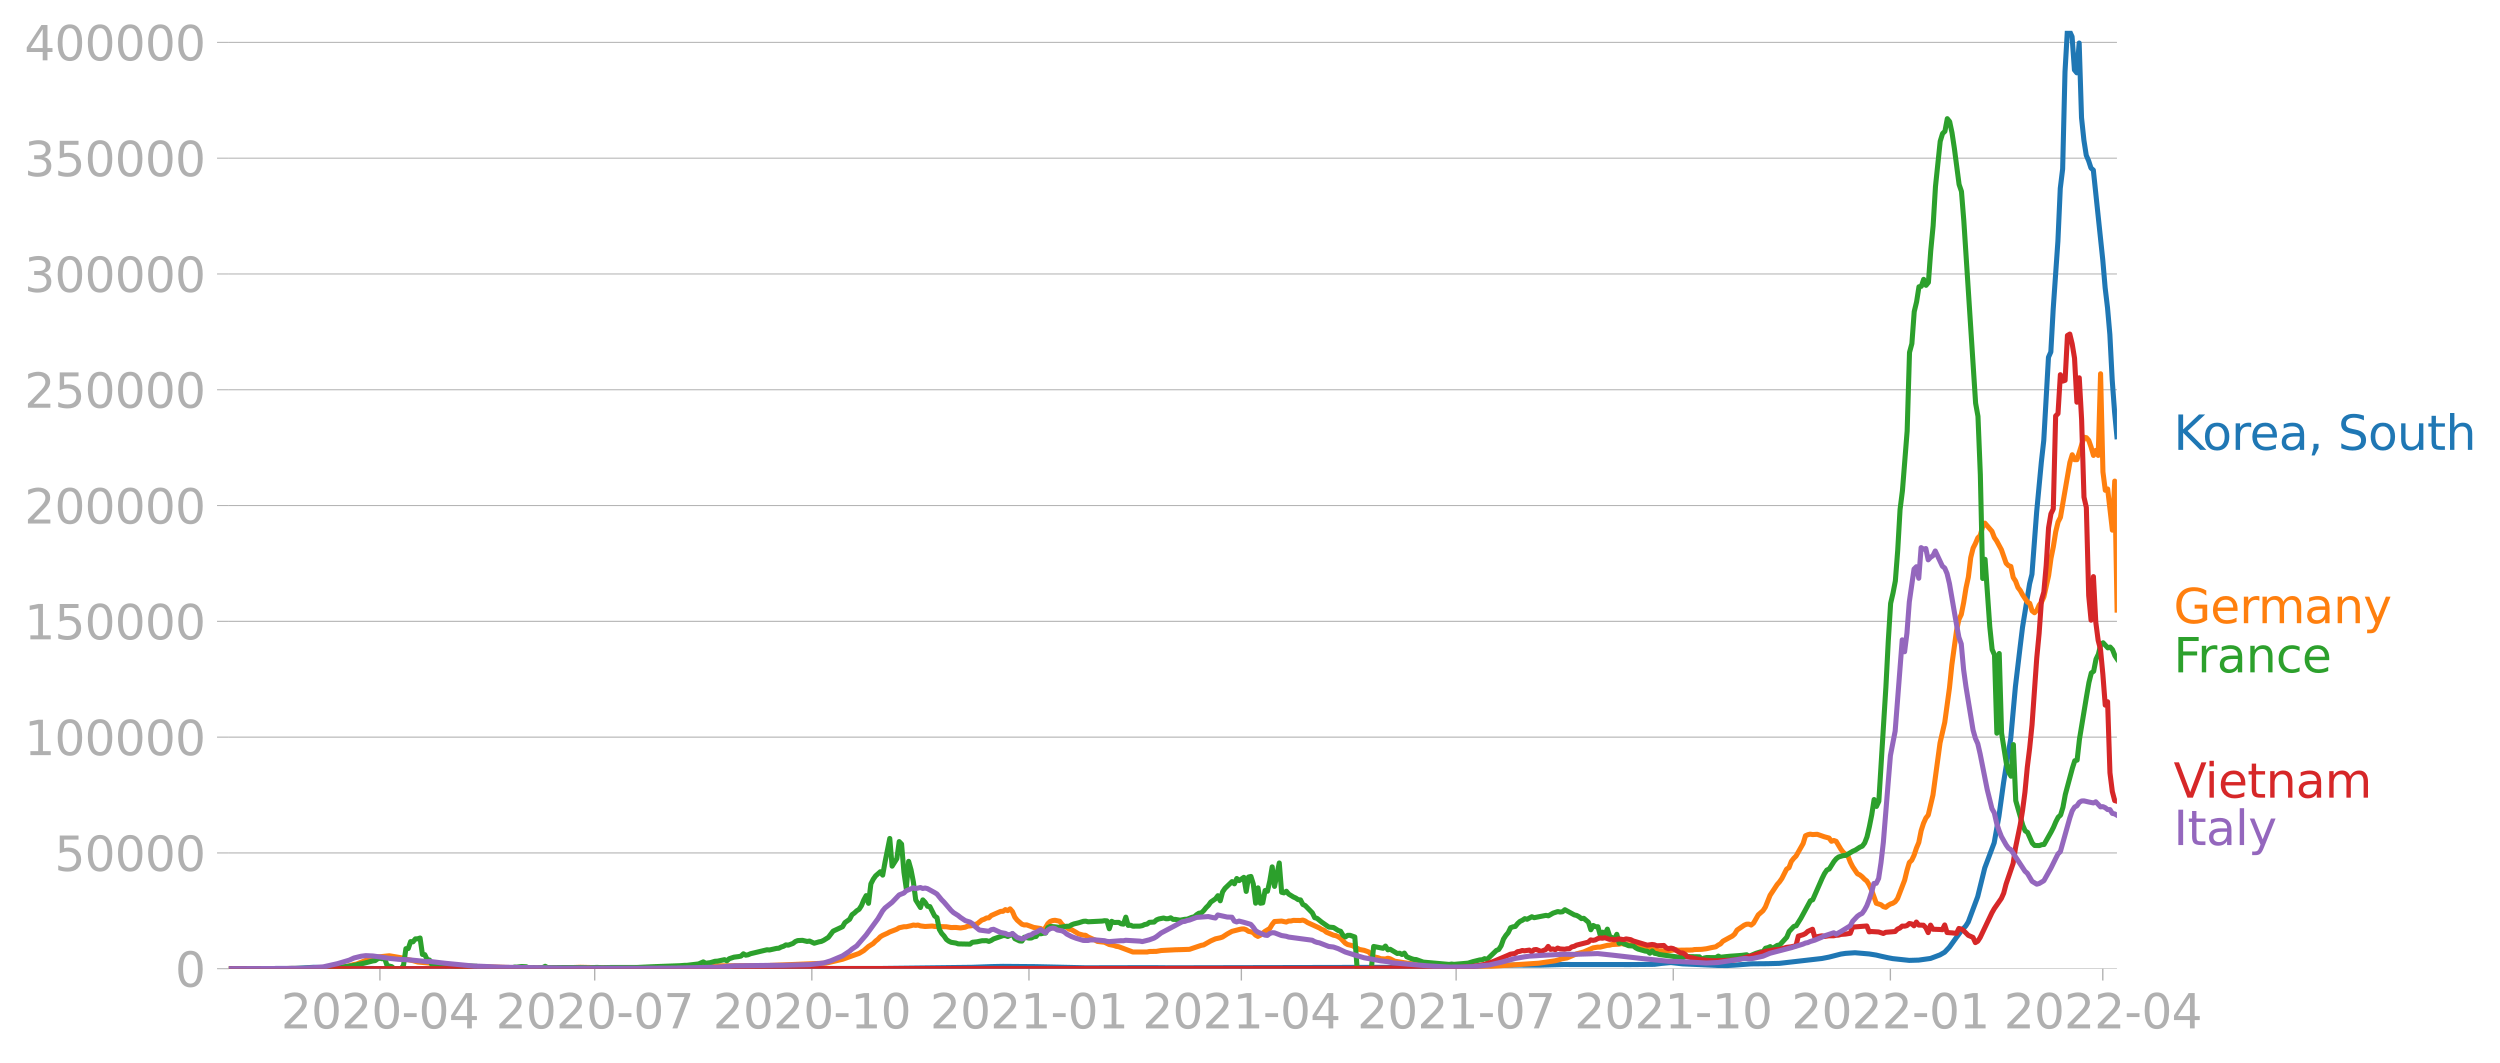 <svg xmlns:xlink="http://www.w3.org/1999/xlink" width="985.137" height="418.73" viewBox="0 0 738.852 314.048" xmlns="http://www.w3.org/2000/svg"><defs><style>*{stroke-linejoin:round;stroke-linecap:butt}</style></defs><g id="figure_1"><path d="M0 314.048h738.852V0H0v314.048z" style="fill:none" id="patch_1"/><g id="axes_1"><path d="M67.645 286.298h558V9.098h-558v277.2z" style="fill:none" id="patch_2"/><g id="matplotlib.axis_1"><g id="xtick_1"><g id="line2d_1"><defs><path id="m4efafd2c95" d="M0 0v3.5" style="stroke:#b0b0b0;stroke-width:.4"/></defs><use xlink:href="#m4efafd2c95" x="112.285" y="286.298" style="fill:#b0b0b0;stroke:#b0b0b0;stroke-width:.4"/></g><g style="fill:#b0b0b0" transform="matrix(.14 0 0 -.14 83.037 303.936)" id="text_1"><defs><path id="DejaVuSans-32" d="M1228 531h2203V0H469v531q359 372 979 998 621 627 780 809 303 340 423 576 121 236 121 464 0 372-261 606-261 235-680 235-297 0-627-103-329-103-704-313v638q381 153 712 231 332 78 607 78 725 0 1156-363 431-362 431-968 0-288-108-546-107-257-392-607-78-91-497-524-418-433-1181-1211z" transform="scale(.016)"/><path id="DejaVuSans-30" d="M2034 4250q-487 0-733-480-245-479-245-1442 0-959 245-1439 246-480 733-480 491 0 736 480 246 480 246 1439 0 963-246 1442-245 480-736 480zm0 500q785 0 1199-621 414-620 414-1801 0-1178-414-1799Q2819-91 2034-91q-784 0-1198 620-414 621-414 1799 0 1181 414 1801 414 621 1198 621z" transform="scale(.016)"/><path id="DejaVuSans-2d" d="M313 2009h1684v-512H313v512z" transform="scale(.016)"/><path id="DejaVuSans-34" d="M2419 4116 825 1625h1594v2491zm-166 550h794V1625h666v-525h-666V0h-628v1100H313v609l1940 2957z" transform="scale(.016)"/></defs><use xlink:href="#DejaVuSans-32"/><use xlink:href="#DejaVuSans-30" x="63.623"/><use xlink:href="#DejaVuSans-32" x="127.246"/><use xlink:href="#DejaVuSans-30" x="190.869"/><use xlink:href="#DejaVuSans-2d" x="254.492"/><use xlink:href="#DejaVuSans-30" x="290.576"/><use xlink:href="#DejaVuSans-34" x="354.199"/></g></g><g id="xtick_2"><use xlink:href="#m4efafd2c95" x="175.757" y="286.298" style="fill:#b0b0b0;stroke:#b0b0b0;stroke-width:.4" id="line2d_2"/><g style="fill:#b0b0b0" transform="matrix(.14 0 0 -.14 146.51 303.936)" id="text_2"><defs><path id="DejaVuSans-37" d="M525 4666h3000v-269L1831 0h-659l1594 4134H525v532z" transform="scale(.016)"/></defs><use xlink:href="#DejaVuSans-32"/><use xlink:href="#DejaVuSans-30" x="63.623"/><use xlink:href="#DejaVuSans-32" x="127.246"/><use xlink:href="#DejaVuSans-30" x="190.869"/><use xlink:href="#DejaVuSans-2d" x="254.492"/><use xlink:href="#DejaVuSans-30" x="290.576"/><use xlink:href="#DejaVuSans-37" x="354.199"/></g></g><g id="xtick_3"><use xlink:href="#m4efafd2c95" x="239.928" y="286.298" style="fill:#b0b0b0;stroke:#b0b0b0;stroke-width:.4" id="line2d_3"/><g style="fill:#b0b0b0" transform="matrix(.14 0 0 -.14 210.68 303.936)" id="text_3"><defs><path id="DejaVuSans-31" d="M794 531h1031v3560L703 3866v575l1116 225h631V531h1031V0H794v531z" transform="scale(.016)"/></defs><use xlink:href="#DejaVuSans-32"/><use xlink:href="#DejaVuSans-30" x="63.623"/><use xlink:href="#DejaVuSans-32" x="127.246"/><use xlink:href="#DejaVuSans-30" x="190.869"/><use xlink:href="#DejaVuSans-2d" x="254.492"/><use xlink:href="#DejaVuSans-31" x="290.576"/><use xlink:href="#DejaVuSans-30" x="354.199"/></g></g><g id="xtick_4"><use xlink:href="#m4efafd2c95" x="304.098" y="286.298" style="fill:#b0b0b0;stroke:#b0b0b0;stroke-width:.4" id="line2d_4"/><g style="fill:#b0b0b0" transform="matrix(.14 0 0 -.14 274.85 303.936)" id="text_4"><use xlink:href="#DejaVuSans-32"/><use xlink:href="#DejaVuSans-30" x="63.623"/><use xlink:href="#DejaVuSans-32" x="127.246"/><use xlink:href="#DejaVuSans-31" x="190.869"/><use xlink:href="#DejaVuSans-2d" x="254.492"/><use xlink:href="#DejaVuSans-30" x="290.576"/><use xlink:href="#DejaVuSans-31" x="354.199"/></g></g><g id="xtick_5"><use xlink:href="#m4efafd2c95" x="366.873" y="286.298" style="fill:#b0b0b0;stroke:#b0b0b0;stroke-width:.4" id="line2d_5"/><g style="fill:#b0b0b0" transform="matrix(.14 0 0 -.14 337.625 303.936)" id="text_5"><use xlink:href="#DejaVuSans-32"/><use xlink:href="#DejaVuSans-30" x="63.623"/><use xlink:href="#DejaVuSans-32" x="127.246"/><use xlink:href="#DejaVuSans-31" x="190.869"/><use xlink:href="#DejaVuSans-2d" x="254.492"/><use xlink:href="#DejaVuSans-30" x="290.576"/><use xlink:href="#DejaVuSans-34" x="354.199"/></g></g><g id="xtick_6"><use xlink:href="#m4efafd2c95" x="430.345" y="286.298" style="fill:#b0b0b0;stroke:#b0b0b0;stroke-width:.4" id="line2d_6"/><g style="fill:#b0b0b0" transform="matrix(.14 0 0 -.14 401.097 303.936)" id="text_6"><use xlink:href="#DejaVuSans-32"/><use xlink:href="#DejaVuSans-30" x="63.623"/><use xlink:href="#DejaVuSans-32" x="127.246"/><use xlink:href="#DejaVuSans-31" x="190.869"/><use xlink:href="#DejaVuSans-2d" x="254.492"/><use xlink:href="#DejaVuSans-30" x="290.576"/><use xlink:href="#DejaVuSans-37" x="354.199"/></g></g><g id="xtick_7"><use xlink:href="#m4efafd2c95" x="494.515" y="286.298" style="fill:#b0b0b0;stroke:#b0b0b0;stroke-width:.4" id="line2d_7"/><g style="fill:#b0b0b0" transform="matrix(.14 0 0 -.14 465.267 303.936)" id="text_7"><use xlink:href="#DejaVuSans-32"/><use xlink:href="#DejaVuSans-30" x="63.623"/><use xlink:href="#DejaVuSans-32" x="127.246"/><use xlink:href="#DejaVuSans-31" x="190.869"/><use xlink:href="#DejaVuSans-2d" x="254.492"/><use xlink:href="#DejaVuSans-31" x="290.576"/><use xlink:href="#DejaVuSans-30" x="354.199"/></g></g><g id="xtick_8"><use xlink:href="#m4efafd2c95" x="558.685" y="286.298" style="fill:#b0b0b0;stroke:#b0b0b0;stroke-width:.4" id="line2d_8"/><g style="fill:#b0b0b0" transform="matrix(.14 0 0 -.14 529.437 303.936)" id="text_8"><use xlink:href="#DejaVuSans-32"/><use xlink:href="#DejaVuSans-30" x="63.623"/><use xlink:href="#DejaVuSans-32" x="127.246"/><use xlink:href="#DejaVuSans-32" x="190.869"/><use xlink:href="#DejaVuSans-2d" x="254.492"/><use xlink:href="#DejaVuSans-30" x="290.576"/><use xlink:href="#DejaVuSans-31" x="354.199"/></g></g><g id="xtick_9"><use xlink:href="#m4efafd2c95" x="621.46" y="286.298" style="fill:#b0b0b0;stroke:#b0b0b0;stroke-width:.4" id="line2d_9"/><g style="fill:#b0b0b0" transform="matrix(.14 0 0 -.14 592.212 303.936)" id="text_9"><use xlink:href="#DejaVuSans-32"/><use xlink:href="#DejaVuSans-30" x="63.623"/><use xlink:href="#DejaVuSans-32" x="127.246"/><use xlink:href="#DejaVuSans-32" x="190.869"/><use xlink:href="#DejaVuSans-2d" x="254.492"/><use xlink:href="#DejaVuSans-30" x="290.576"/><use xlink:href="#DejaVuSans-34" x="354.199"/></g></g></g><g id="matplotlib.axis_2"><g id="ytick_1"><path d="M67.645 286.298h558" clip-path="url(#p0d2bae5d50)" style="fill:none;stroke:#b0b0b0;stroke-width:.3;stroke-linecap:square" id="line2d_10"/><g id="line2d_11"><defs><path id="m2ac31ea62e" d="M0 0h-3.5" style="stroke:#b0b0b0;stroke-width:.3"/></defs><use xlink:href="#m2ac31ea62e" x="67.645" y="286.298" style="fill:#b0b0b0;stroke:#b0b0b0;stroke-width:.3"/></g><use xlink:href="#DejaVuSans-30" style="fill:#b0b0b0" transform="matrix(.14 0 0 -.14 51.737 291.617)" id="text_10"/></g><g id="ytick_2"><path d="M67.645 252.076h558" clip-path="url(#p0d2bae5d50)" style="fill:none;stroke:#b0b0b0;stroke-width:.3;stroke-linecap:square" id="line2d_12"/><use xlink:href="#m2ac31ea62e" x="67.645" y="252.076" style="fill:#b0b0b0;stroke:#b0b0b0;stroke-width:.3" id="line2d_13"/><g style="fill:#b0b0b0" transform="matrix(.14 0 0 -.14 16.108 257.395)" id="text_11"><defs><path id="DejaVuSans-35" d="M691 4666h2478v-532H1269V2991q137 47 274 70 138 23 276 23 781 0 1237-428 457-428 457-1159 0-753-469-1171Q2575-91 1722-91q-294 0-599 50Q819 9 494 109v635q281-153 581-228t634-75q541 0 856 284 316 284 316 772 0 487-316 771-315 285-856 285-253 0-505-56-251-56-513-175v2344z" transform="scale(.016)"/></defs><use xlink:href="#DejaVuSans-35"/><use xlink:href="#DejaVuSans-30" x="63.623"/><use xlink:href="#DejaVuSans-30" x="127.246"/><use xlink:href="#DejaVuSans-30" x="190.869"/><use xlink:href="#DejaVuSans-30" x="254.492"/></g></g><g id="ytick_3"><path d="M67.645 217.853h558" clip-path="url(#p0d2bae5d50)" style="fill:none;stroke:#b0b0b0;stroke-width:.3;stroke-linecap:square" id="line2d_14"/><use xlink:href="#m2ac31ea62e" x="67.645" y="217.853" style="fill:#b0b0b0;stroke:#b0b0b0;stroke-width:.3" id="line2d_15"/><g style="fill:#b0b0b0" transform="matrix(.14 0 0 -.14 7.2 223.172)" id="text_12"><use xlink:href="#DejaVuSans-31"/><use xlink:href="#DejaVuSans-30" x="63.623"/><use xlink:href="#DejaVuSans-30" x="127.246"/><use xlink:href="#DejaVuSans-30" x="190.869"/><use xlink:href="#DejaVuSans-30" x="254.492"/><use xlink:href="#DejaVuSans-30" x="318.115"/></g></g><g id="ytick_4"><path d="M67.645 183.631h558" clip-path="url(#p0d2bae5d50)" style="fill:none;stroke:#b0b0b0;stroke-width:.3;stroke-linecap:square" id="line2d_16"/><use xlink:href="#m2ac31ea62e" x="67.645" y="183.631" style="fill:#b0b0b0;stroke:#b0b0b0;stroke-width:.3" id="line2d_17"/><g style="fill:#b0b0b0" transform="matrix(.14 0 0 -.14 7.2 188.95)" id="text_13"><use xlink:href="#DejaVuSans-31"/><use xlink:href="#DejaVuSans-35" x="63.623"/><use xlink:href="#DejaVuSans-30" x="127.246"/><use xlink:href="#DejaVuSans-30" x="190.869"/><use xlink:href="#DejaVuSans-30" x="254.492"/><use xlink:href="#DejaVuSans-30" x="318.115"/></g></g><g id="ytick_5"><path d="M67.645 149.409h558" clip-path="url(#p0d2bae5d50)" style="fill:none;stroke:#b0b0b0;stroke-width:.3;stroke-linecap:square" id="line2d_18"/><use xlink:href="#m2ac31ea62e" x="67.645" y="149.409" style="fill:#b0b0b0;stroke:#b0b0b0;stroke-width:.3" id="line2d_19"/><g style="fill:#b0b0b0" transform="matrix(.14 0 0 -.14 7.2 154.728)" id="text_14"><use xlink:href="#DejaVuSans-32"/><use xlink:href="#DejaVuSans-30" x="63.623"/><use xlink:href="#DejaVuSans-30" x="127.246"/><use xlink:href="#DejaVuSans-30" x="190.869"/><use xlink:href="#DejaVuSans-30" x="254.492"/><use xlink:href="#DejaVuSans-30" x="318.115"/></g></g><g id="ytick_6"><path d="M67.645 115.186h558" clip-path="url(#p0d2bae5d50)" style="fill:none;stroke:#b0b0b0;stroke-width:.3;stroke-linecap:square" id="line2d_20"/><use xlink:href="#m2ac31ea62e" x="67.645" y="115.186" style="fill:#b0b0b0;stroke:#b0b0b0;stroke-width:.3" id="line2d_21"/><g style="fill:#b0b0b0" transform="matrix(.14 0 0 -.14 7.2 120.505)" id="text_15"><use xlink:href="#DejaVuSans-32"/><use xlink:href="#DejaVuSans-35" x="63.623"/><use xlink:href="#DejaVuSans-30" x="127.246"/><use xlink:href="#DejaVuSans-30" x="190.869"/><use xlink:href="#DejaVuSans-30" x="254.492"/><use xlink:href="#DejaVuSans-30" x="318.115"/></g></g><g id="ytick_7"><path d="M67.645 80.964h558" clip-path="url(#p0d2bae5d50)" style="fill:none;stroke:#b0b0b0;stroke-width:.3;stroke-linecap:square" id="line2d_22"/><use xlink:href="#m2ac31ea62e" x="67.645" y="80.964" style="fill:#b0b0b0;stroke:#b0b0b0;stroke-width:.3" id="line2d_23"/><g style="fill:#b0b0b0" transform="matrix(.14 0 0 -.14 7.2 86.283)" id="text_16"><defs><path id="DejaVuSans-33" d="M2597 2516q453-97 707-404 255-306 255-756 0-690-475-1069Q2609-91 1734-91q-293 0-604 58T488 141v609q262-153 574-231 313-78 654-78 593 0 904 234t311 681q0 413-289 645-289 233-804 233h-544v519h569q465 0 712 186t247 536q0 359-255 551-254 193-729 193-260 0-557-57-297-56-653-174v562q360 100 674 150t592 50q719 0 1137-327 419-326 419-882 0-388-222-655t-631-370z" transform="scale(.016)"/></defs><use xlink:href="#DejaVuSans-33"/><use xlink:href="#DejaVuSans-30" x="63.623"/><use xlink:href="#DejaVuSans-30" x="127.246"/><use xlink:href="#DejaVuSans-30" x="190.869"/><use xlink:href="#DejaVuSans-30" x="254.492"/><use xlink:href="#DejaVuSans-30" x="318.115"/></g></g><g id="ytick_8"><path d="M67.645 46.741h558" clip-path="url(#p0d2bae5d50)" style="fill:none;stroke:#b0b0b0;stroke-width:.3;stroke-linecap:square" id="line2d_24"/><use xlink:href="#m2ac31ea62e" x="67.645" y="46.741" style="fill:#b0b0b0;stroke:#b0b0b0;stroke-width:.3" id="line2d_25"/><g style="fill:#b0b0b0" transform="matrix(.14 0 0 -.14 7.2 52.06)" id="text_17"><use xlink:href="#DejaVuSans-33"/><use xlink:href="#DejaVuSans-35" x="63.623"/><use xlink:href="#DejaVuSans-30" x="127.246"/><use xlink:href="#DejaVuSans-30" x="190.869"/><use xlink:href="#DejaVuSans-30" x="254.492"/><use xlink:href="#DejaVuSans-30" x="318.115"/></g></g><g id="ytick_9"><path d="M67.645 12.519h558" clip-path="url(#p0d2bae5d50)" style="fill:none;stroke:#b0b0b0;stroke-width:.3;stroke-linecap:square" id="line2d_26"/><use xlink:href="#m2ac31ea62e" x="67.645" y="12.519" style="fill:#b0b0b0;stroke:#b0b0b0;stroke-width:.3" id="line2d_27"/><g style="fill:#b0b0b0" transform="matrix(.14 0 0 -.14 7.2 17.838)" id="text_18"><use xlink:href="#DejaVuSans-34"/><use xlink:href="#DejaVuSans-30" x="63.623"/><use xlink:href="#DejaVuSans-30" x="127.246"/><use xlink:href="#DejaVuSans-30" x="190.869"/><use xlink:href="#DejaVuSans-30" x="254.492"/><use xlink:href="#DejaVuSans-30" x="318.115"/></g></g></g><path d="m67.645 286.298 19.53-.092 4.185-.25 1.395-.084 3.488.119 2.092.133 3.488.095 5.58.009 25.807.064 76.028-.125 6.277-.104 7.673.113 10.462.053 26.505-.003 27.203-.345 5.58-.204 3.487-.073 9.765.083 14.647.341 5.58-.011 10.463-.025 4.185-.004 4.882.047 60.683-.136 5.58-.015 5.58.059 8.37-.01 9.765-.356 3.488-.206 8.37-.153 4.184.02 3.488-.004 6.975-.194 2.092.019 17.438.014 6.975-.065 2.092-.276 2.79-.256 3.488.39 4.185.18 6.277.29 2.79.02 2.093-.122 4.883-.374 4.882-.05 3.488-.094 12.554-1.443 2.093-.405 3.488-.895 1.394-.206 2.79-.19 4.186.355 2.092.332 1.395.331 2.092.456 1.396.261 4.882.524 2.79-.086 3.488-.486 2.79-1.046 1.394-.797 1.395-1.478 2.093-2.908 1.395-1.89 1.395-1.53.697-1.11 2.79-7.487 2.093-8.506 2.79-7.442 1.395-7.81 1.395-10.09 1.395-8.715.698-4.143 1.394-15.44 1.395-11.739.698-5.742 2.092-12.858.698-2.816 1.395-18.487 1.395-14.78.697-6.23 1.395-24.632.698-1.578.697-12.645 1.395-20.105.698-15.607.697-5.7.698-28.726.697-12.129.698.227.697 1.513.698 9.836.697.841.698-8.798.697 22.072.698 6.611.697 4.484.698 1.62.697 2.147.698.621 2.79 26.565.697 8.197.698 5.869.697 7.957.698 13.521.697 9.378.698 7.324h0" clip-path="url(#p0d2bae5d50)" style="fill:none;stroke:#1f77b4;stroke-width:1.5;stroke-linecap:square" id="line2d_28"/><path d="m67.645 286.298 29.295-.108 2.79-.196 3.487-.54 1.395-.414.698-.088 4.882-1.972 4.883-.511 4.185.712.697.305 2.093.43 1.395.397 5.58.519 9.067.827 2.79-.01 10.463.321 1.395.01 4.882.043 2.79.03 7.673-.06 3.487-.117 4.883.114 15.345-.018 7.672-.166 5.58-.143 5.58-.211 15.345-.056 18.136-.747 4.882-1.137 4.882-1.729 1.395-.836 1.396-1.22 1.394-.87.698-.72.697-.537.698-.728.698-.425 1.394-.627.698-.385 1.395-.535.698-.276.697-.424 1.395-.304.697.002 1.396-.308.697-.199.697.092.698-.091.697.248 1.396.18 2.092-.132.697.118 3.488.091 1.395.235 1.395-.035 1.395.155 1.395-.222.697-.308 1.396-.158.697-.347.697-.16 1.395-1.128.698-.238.697-.394.698-.037.697-.676 2.79-1.23.698-.027.697-.499.698.292.697-.515.698.806.698 1.647.697.882 1.395 1.203.697.223.698-.035 2.093.764 2.092.327.698.602.697-.872.697-1.174.698-.648.697-.26.698-.088 1.395.28.697.927.698.588.697.3.698.524.697.14 1.396.82.697.44 1.395.38.697.041.698.485 2.092.925.698.4 2.093.243 1.394.669 1.395.288.698.252.698.105 4.185 1.567 4.185.01.697-.152 2.092-.041 1.396-.25 2.092-.114 2.092-.109 1.396-.037 2.79-.09 3.487-1.183.697-.12 2.093-1.182 1.395-.616 1.395-.304.697-.233 1.396-.904 1.394-.77 2.093-.535.697-.16.698-.031.697.229.698.487.698.134.697.26.697.722.698.38.697-.35 1.396-1.136 1.394-.848.698-1.175.697-.882 2.093-.137 1.395.294.697-.312.698-.009.697-.167 2.093.034.697-.133.698.259.697.468 3.488 1.598.697.41.698.272.697.571 2.093.892.697.138.698.306.697.443 1.396 1.46.697.407 1.395.335 2.093 1.13 1.394.254 1.396.492.697.823.697.585 1.395.298.698.28 1.395.08.697-.223.698.163 1.395.719 1.395.222 1.395.22 1.395.212 2.79.24 2.092.49 2.093.163 11.858.227 7.672-.416 9.765-.637 2.092-.139 4.883-.724 2.093-.603 1.394-.232 2.79-1.197 1.396-.378.697-.18 2.79-1.214 1.395-.22.697-.001 2.093-.516.697-.053.698-.199 2.093-.117.697-.168.697.126.698-.038.697.304.698-.074 1.395.148 2.092.661.698.001 4.185 1.041.697-.042 1.396.118 2.79-.438.697.157 4.185-.059.697-.141 2.093-.054 1.395-.179 1.395-.31 1.395-.268.697-.5.698-.36.698-.788 2.092-1.15.697-.362.698-.606.697-1.17 2.093-1.432.697-.302.698-.033.697.275.698-.578 1.395-2.436 1.395-1.223.697-1.077 1.395-3.474 2.093-3.183.697-.791.698-1 1.395-2.769.697-.423.698-1.843.697-.902.698-.688 2.093-3.708.697-2.293.697-.313.698-.163.697.125 1.395-.072 2.093.727 1.395.379.697.947.698-.236.697.254 1.395 2.335.698.92 1.395 1.108.697 1.789.698 1.362 1.395 2.074.697.322.698.553.697.723.698.552.697 1.149.698 1.52 1.395 3.895 1.395.443.697.549.698.21.697-.567.698-.409.698-.236.697-.45.697-.928 2.093-5.43.697-2.884.698-2.35.697-.659.698-1.479.697-2.104.698-1.67.698-3.509.697-2.164.697-1.56.698-.869 1.395-5.926 2.092-15.4 1.395-6.08 1.395-10.191.698-6.806 1.395-10.138.697-3.279.698-1.46.697-3.486.698-4.35.697-3.226.698-5.739.697-2.8.698-1.39.697-1.657.698-.68.697-2.518.698-1.148 2.092 2.415.698 1.839.697 1.012 1.395 2.593 1.395 3.99.698.697.698.254.697 3.257.697 1.068.698 1.888.697.91.698 1.297 1.395 2.116.697.37.698 2.215.697.552.698-.67.698-1.601.697-.878.697-1.572 1.395-6.271.698-5.092.697-3.446.698-4.388.697-2.906.698-1.364 2.79-16.233.697-2.264.698 1.45.697.005 2.093-6.628.697.132.698.803.697 2.011.698 2.426.697-1.493.698 1.492.697-24.127.698 28.996.697 5.434.698-.387 1.395 12.169.697-14.495.698 38.122h0" clip-path="url(#p0d2bae5d50)" style="fill:none;stroke:#ff7f0e;stroke-width:1.5;stroke-linecap:square" id="line2d_29"/><path d="m67.645 286.298 27.9-.097 3.487-.202 2.79-.28 2.79-.395 1.395-.34 1.395-.27 2.79-.717.698-.097.698-.526.697-.184.698.177.697-.14.697 2.125 1.395.336.698.61h2.093l.697-1.043.697-4.879.698-.047.698-2.047.697.063.698-.86.697-.031.698-.231.697 4.855.697.068.698 1.445.698.138.697 1.397.697-.09.698.208.697.045 1.395-.167.698.318.697-.286.698.223 1.395.114 1.395.502.697-.547 2.79.083 1.395.06.698.354 9.765.171.697-.3.698.015 1.395-.187 1.395.08.697.332 1.395-.098.698.12 2.093-.115.697-.377.697.39 3.488-.016 4.185-.015 3.488.021.697.074 2.79-.123 1.395.08 2.79-.063 7.673-.003 4.185-.202 2.79-.107 5.58-.203 1.394-.106h.698l1.395-.18 2.093-.244 1.394-.602.698.404 1.395-.185 1.395-.408.697-.026 2.093-.443.697.342.698-.628 1.395-.455 1.395-.175.697-.148.698-.664.698.4.697-.12.697-.306 4.883-1.172.697.065 1.395-.307.698-.163.697-.047.698-.362.697-.217.698-.41.697.077 1.395-.511.698-.555.698-.28 1.394-.075 1.395.325.698-.11 1.395.64 1.395-.407.697-.131.698-.323 1.395-.877 1.395-1.834 2.79-1.31.697-1.207 1.395-.985.698-1.353.697-.497.698-.66.697-.434.698-1.081.698-1.684.697-1.283.698 2.27.697-5.741.697-1.377.698-.991 1.395-1.218.698.994.697-3.868 1.395-6.964.697 8.18 1.396-2.215.697-5.04.697.744.698 8.279.697 4.887.698-8.07.698 2.471.697 3.6.697 5.348 1.395 2.224.698-2.248.698.74.697 1.15.697.085 1.395 2.772.698.488.697 3.489.698 1.182.697.762.698 1.025.697.508.698.33 1.395.218.697.247 3.488.076.697-.548 1.395-.15 1.395-.297 1.396-.036.697.227.697-.298.698-.442 2.79-.974.697-.013.698.267 1.395-.754.698 1.402 1.394.67.698.035.697-1.127 1.396.256.697-.036.697-.355.698-.095.697-.913.698.13.698-.173.697-.05.697-1.633.698-.338 1.395.132 1.395.165 2.092-.332.698.002.697-.417.698-.276 1.395-.331 1.395-.438.697-.049.698.184 4.185-.21.697-.116.698.053.697 2.326.698-2.188.697.338 1.396-.032.697.422.697.097.698-2.058.697 2.434.698-.063.698.297 2.092-.026.697-.141.698-.334.698-.112.697-.525 1.395-.082.697-.635.698-.283 1.395-.276.697.204.698-.007.697-.262.698.461.697.013 1.396.237 1.394-.265.698-.03 1.395-.553.697-.153.698-.623.697-.451.698-.09.697-.67.698-.866.697-.683.698-.982 1.395-.957.697-.913.698 1.499.697-2.628.698-1.035 2.092-2.005.698.655.698-1.567.697.62 1.395-.96.697 4.152.698-4.254.698-.165.697 2.216.697 5.683.698-4.532.697 4.548.698-.12.698-3.645.697.22.697-3.039.698-4.163.697 5.768 1.396-6.919.697 8.656.697.18.698-.483.697.839 1.395.856.698.315.697.477.698.073.697 1.345.698.33 2.093 2.139.697 1.426.697.214 1.395 1.123 2.093 1.456 1.395.123 1.395.889.697.22.698 1.183.697.498.698-.479.697-.005 1.396.49.697 9.371h4.185l.697-6.566 2.79.545.698-.655.697 1.106.698-.16 2.093 1.24.697-.08.697.376.698-.413.697 1.083 1.395.564.698.216.697.046 2.093.755 7.673.69.697-.116.697.093 4.185-.36 1.396-.438 2.092-.518.697-.045.698-.33.698.258 2.79-2.689.697-.286.698-1.1.697-1.968.697-1.08.698-.828.697-1.441.698-.265.698-.12.697-.87.697-.622.698-.325.697-.48.698.184 1.395-.748.697.277 3.488-.685.697.135 1.395-.797 1.395-.463.698.14.697-.08.698-.603 2.79 1.527.697.167.698.388.697.537.698-.078 1.395 1.176.698 2.2.697-1.264.697.36.698.02.697 2.532.698-.921.698.54.697-1.443.697 2.18.698.315.697.453.698-1.42.698 2.66.697-.388.697.51 1.395.588 1.396.08.697.542.697.365 2.093.594.697.076.698.555.697-.66.698.693.697.105.698.255 6.975.94.697-.34 4.185.073.698.793.697-.434.698-.137 2.79.015.697-.438.698.33 1.395-.162 1.395-.139 2.092-.15 1.395-.106 1.396-.18.697.456 2.092-.89 1.395-.438.698-.035.697-1.023.698-.16.697-.317.698.508 1.395-.876.697-.105 2.093-2.297.697-1.7 1.395-1.493.698-.199 1.395-2.238 2.79-5.136.697-.314 2.79-6.345.698-1.406.697-1.033.698-.302 1.395-2.22.697-.826.698-.518 1.395-.406.697-.045 2.093-1.246.697-.292 1.395-.903.698-.297.697-.925.698-1.819.697-3.005.698-3.517.697-4.506.698 2.032.697-1.501 1.395-22.57.698-11.235.697-13.5.698-11.197.698-3.006.697-3.618.697-9.012.698-12.134.697-5.51 1.395-17.658.698-23.239.697-2.586.698-9.47.697-2.891.698-4.448.698-.144.697-2.048.697 1.757.698-.853.697-9.431.698-7.302.697-11.629 1.395-13.34.698-2.299.697-.667.698-3.723.697.865.698 3.297.697 4.61 1.395 10.668.698 2.056.697 8.664 3.488 53.94.697 3.872.698 17.213.697 30.703.698-5.664 1.395 19.92.697 6.734.698 1.587.697 23.147.698-23.551.697 23.536 1.395 8.85.698 2.693.698 1.186.697-9.343.697 16.56 2.093 7.324.697 1.605.698.462 1.395 3.158.697.705 1.396.032.697-.267.697-.055 2.093-3.72.697-1.37.698-1.648.697-1.34.698-.616.697-2.316.698-3.778 2.093-7.784.697-2.175.697-.187.698-6.238 2.092-12.638.698-4.05.697-2.825.698-.515.697-3.568.698-1.463.697-2.852.698-.532 1.395 1.497.697-.226.698.774.697 1.772.698 1.042h0" clip-path="url(#p0d2bae5d50)" style="fill:none;stroke:#2ca02c;stroke-width:1.5;stroke-linecap:square" id="line2d_30"/><path d="m67.645 286.298 336.195-.102 3.488-.073 24.412-.214 3.488-.303 2.092-.307 1.395-.278 1.395-.432 1.395-.494 4.185-1.773.697-.317 1.396-.22.697-.524.697-.096.698-.258.697.095 1.395-.212.698.506.697-.604.698-.076 1.395.573 1.395-.567.697-.913.698.872.697-.129.698.224.697-.476.698.25 1.395.099.697-.153.698-.019.697-.536.698-.145.697-.364 3.488-.888.698-.662.697.13.697-.14.698-.375.697-.175.698.064.698-.158 1.394.497.698-.033.697.17 1.396-.278 1.394.233.698-.236 1.395.236.698.362 4.184 1.258 1.396-.208.697.1.697.291 2.093-.096.697.694.698.271.697-.184.698.154 2.093 1.255.697.022.697.43.698.704 1.395.308 2.092.492 3.488.343 1.395.036 4.882-.185 2.093-.287 4.185-1.145 3.487-1.162 1.395-.235 1.396-.24 1.394-.113 2.093-.597 1.395-.167 1.395-.335.697-2.823 1.396-.41.697-.34.697-.639 1.395-.635.698 2.46.697-.264 1.395-.257.698.202 1.395-.215 1.395.004.697-.157.698-.034.697-.21 1.395-.108 1.395-.226.698-1.834 4.185-.328.697 1.73.698-.09 2.092.127 1.395.445.698-.341 2.79-.235.697-.713.698-.305.697-.585.698.024.697-.168.698-.61.697.11.698.556.697-1.102.698.891 1.395.04.697.734.698 1.449.697-2.205.698 1.206 2.092.077.698.069.697-1.405.698 2.233 1.395.098 1.395.152.697-1.446.698.165.697.462 1.395 1.402 1.395.617.698 1.53.697-.404.698-1.064 3.487-7.328.698-1.232 2.092-3.017.698-1.56.697-2.69 2.093-6.124.697-4.607 1.395-6.774.698-4.307.697-5.342.698-7.392.697-5.67.698-6.844 1.395-19.738.698-7.273.697-9.812.697-2.432.698-7.888.697-11.08.698-4.137.697-1.448.698-27.47.697-.717.698-11.482.697 1.89.698-.232.697-13.25.698-.415.697 2.883.698 4.233.697 13.012.698-7.203.697 12.388.698 22.877.697 3.05.698 26.05.697 7.264.698-12.874.697 13.446.698 5.385.697 2.703.698 7.377.697 9.063.698-.99.697 20.988.698 5.539.697 2.673.698.208h0" clip-path="url(#p0d2bae5d50)" style="fill:none;stroke:#d62728;stroke-width:1.5;stroke-linecap:square" id="line2d_31"/><path d="m67.645 286.298 22.32-.104 5.58-.451 4.185-.938 3.487-1.041 1.395-.636 2.093-.513 1.395-.184 2.093.098 2.79.381 2.092.332 2.79.281 2.79.138 1.395.121 2.093.203 2.092.214.698-.069 2.79.34 2.092.238 8.37.82 1.395.023 6.975.3 17.438.245 23.715.065 9.764-.051 12.555-.271 4.883-.393 10.463-.137 4.185-.015 7.672-.2 4.185-.483 2.093-.646 3.487-1.466 2.093-1.387.697-.611 1.395-.948 2.79-3.225 3.487-4.781 1.396-2.352.697-.844 2.092-1.668 2.093-2.195 1.395-.56.697-.67 1.396-.575.697-.303.697.25 1.395-.337.698.283.698-.129.697.177 2.092 1.152.698.433 1.395 1.7.697.702 2.093 2.448.697.64 1.396.883.697.565 1.395.929 1.395.435.697.441.698.778 1.395 1.135 2.79.367.697-.471.698-.12 2.093.953 1.394.262.698.358.697.019.698-.356 1.395 1.18 1.395.43.697-.224.698-.532.698-.31.697-.14.697-.518.698-.217 1.395-.81 1.395.952.697-.797.698-.428.697-.17.698.111.697.445 1.396.25.697.359.697.595 1.395.728 1.396.527 2.092.627 1.395.017.697-.159 1.395-.023 2.79.251.698.197.697.068 3.488-.27.697.022.698-.144 4.185.25.697.136 2.093-.524 1.395-.51.697-.423 1.396-1.089 4.184-2.214 2.093-1.128.697-.076.698-.26.697-.14 2.093-.78 3.488-.257 1.394.313.698.123.697-.904 2.79.614 1.395.051.698 1.134.698.263.697-.258 1.395.357 1.395.408.698.217.697.811.697.998.698.486 2.093.877.697.088.697-.555.698-.242.697.024 2.093.805 1.395.224.697.227 6.976.94.697.392.697.244.698.125 2.79 1.076 1.395.17 1.395.478 2.092 1 2.79.88 2.79.82 2.093.368 2.79.536 2.093.24 1.394.328 2.79.266 7.673.653 6.277.354 3.488-.022 3.488-.107 4.882-.48 3.488-.799 4.185-1.135 2.79-.487 1.394-.19 2.093-.127 1.395-.102 6.975-.338 2.79.032 6.975-.227 4.185.442 9.067 1.044 7.673.793 3.488.083 7.672.427 3.488-.157 7.672-1.171.697-.028.698.12 1.395-.16 2.79-.62 2.092-.872 6.278-1.638 3.488-1.073.697-.305.697-.13.698-.315 1.395-.419 2.092-.881.698-.367 2.79-.926.697.42 1.395-.77 2.79-1.72.698-1.328 1.395-1.481.697-.498.698-.342.697-.99.698-1.284.697-1.807.698-2.149.697-2.613.698-.057.697-1.427.698-4.646.697-6.032 1.395-17.217.698-8.455 1.395-7.185 2.092-26.991.698 3.516.697-5.503.698-9.24 1.395-9.686.697-.696.698 3.408.698-9.051.697.45.697-.179.698 3.326.697-.743.698-.466.697-1.397 2.093 4.483.697.56.698 1.647.697 2.936 2.093 12.123.697 3.752.698 1.96.697 7.623.698 5.047 2.092 12.786.698 2.461.697 1.567.698 3.02 2.092 10.544 1.395 5.629.698 1.254.697 3.07.698 2.132.697 1.774 1.395 2.476.698.992.698.42 4.184 6.396.698.607 1.395 2.368 1.395.843.698-.196 1.394-.82 1.395-2.493.698-1.229 1.395-2.832.697-1.382.698-.688 2.79-9.956.697-2.058.698-1.128.697-.366.698-1.026.697-.412.698-.027 1.395.326 1.395.277.697-.332 1.396 1.49.697-.063.697.313.698.548.697.023.698 1.112.697.15.698.414h0" clip-path="url(#p0d2bae5d50)" style="fill:none;stroke:#9467bd;stroke-width:1.5;stroke-linecap:square" id="line2d_32"/><g style="fill:#1f77b4" transform="matrix(.14 0 0 -.14 642.385 132.946)" id="text_19"><defs><path id="DejaVuSans-4b" d="M628 4666h631V2694l2094 1972h813L1850 2491 4331 0h-831L1259 2247V0H628v4666z" transform="scale(.016)"/><path id="DejaVuSans-6f" d="M1959 3097q-462 0-731-361t-269-989q0-628 267-989 268-361 733-361 460 0 728 362 269 363 269 988 0 622-269 986-268 364-728 364zm0 487q750 0 1178-488 429-487 429-1349 0-859-429-1349Q2709-91 1959-91q-753 0-1180 489-426 490-426 1349 0 862 426 1349 427 488 1180 488z" transform="scale(.016)"/><path id="DejaVuSans-72" d="M2631 2963q-97 56-211 82-114 27-251 27-488 0-749-317t-261-911V0H581v3500h578v-544q182 319 472 473 291 155 707 155 59 0 131-8 72-7 159-23l3-590z" transform="scale(.016)"/><path id="DejaVuSans-65" d="M3597 1894v-281H953q38-594 358-905t892-311q331 0 642 81t618 244V178Q3153 47 2828-22t-659-69q-838 0-1327 487-489 488-489 1320 0 859 464 1363 464 505 1252 505 706 0 1117-455 411-454 411-1235zm-575 169q-6 471-264 752-258 282-683 282-481 0-770-272t-333-766l2050 4z" transform="scale(.016)"/><path id="DejaVuSans-61" d="M2194 1759q-697 0-966-159t-269-544q0-306 202-486 202-179 548-179 479 0 768 339t289 901v128h-572zm1147 238V0h-575v531q-197-318-491-470T1556-91q-537 0-855 302-317 302-317 808 0 590 395 890 396 300 1180 300h807v57q0 397-261 614t-733 217q-300 0-585-72-284-72-546-216v532q315 122 612 182 297 61 578 61 760 0 1135-394 375-393 375-1193z" transform="scale(.016)"/><path id="DejaVuSans-2c" d="M750 794h659V256L897-744H494L750 256v538z" transform="scale(.016)"/><path id="DejaVuSans-53" d="M3425 4513v-616q-359 172-678 256-319 85-616 85-515 0-795-200t-280-569q0-310 186-468 186-157 705-254l381-78q706-135 1042-474t336-907q0-679-455-1029Q2797-91 1919-91q-331 0-705 75-373 75-773 222v650q384-215 753-325 369-109 725-109 540 0 834 212 294 213 294 607 0 343-211 537t-692 291l-385 75q-706 140-1022 440-315 300-315 835 0 619 436 975t1201 356q329 0 669-60 341-59 697-177z" transform="scale(.016)"/><path id="DejaVuSans-75" d="M544 1381v2119h575V1403q0-497 193-746 194-248 582-248 465 0 735 297 271 297 271 810v1984h575V0h-575v538q-209-319-486-474-276-155-642-155-603 0-916 375-312 375-312 1097zm1447 2203z" transform="scale(.016)"/><path id="DejaVuSans-74" d="M1172 4494v-994h1184v-447H1172V1153q0-428 117-550t477-122h590V0h-590q-666 0-919 248-253 249-253 905v1900H172v447h422v994h578z" transform="scale(.016)"/><path id="DejaVuSans-68" d="M3513 2113V0h-575v2094q0 497-194 743-194 247-581 247-466 0-735-297-269-296-269-809V0H581v4863h578V2956q207 316 486 472 280 156 646 156 603 0 912-373 310-373 310-1098z" transform="scale(.016)"/></defs><use xlink:href="#DejaVuSans-4b"/><use xlink:href="#DejaVuSans-6f" x="60.576"/><use xlink:href="#DejaVuSans-72" x="121.758"/><use xlink:href="#DejaVuSans-65" x="160.621"/><use xlink:href="#DejaVuSans-61" x="222.145"/><use xlink:href="#DejaVuSans-2c" x="283.424"/><use xlink:href="#DejaVuSans-20" x="315.211"/><use xlink:href="#DejaVuSans-53" x="346.998"/><use xlink:href="#DejaVuSans-6f" x="410.475"/><use xlink:href="#DejaVuSans-75" x="471.656"/><use xlink:href="#DejaVuSans-74" x="535.035"/><use xlink:href="#DejaVuSans-68" x="574.244"/></g><g style="fill:#ff7f0e" transform="matrix(.14 0 0 -.14 642.385 184.174)" id="text_20"><defs><path id="DejaVuSans-47" d="M3809 666v1253H2778v519h1656V434q-365-259-806-392-440-133-940-133-1094 0-1712 639-617 640-617 1780 0 1144 617 1783 618 639 1712 639 456 0 867-113 411-112 758-331v-672q-350 297-744 447t-828 150q-857 0-1287-478-429-478-429-1425 0-944 429-1422 430-478 1287-478 334 0 596 58 263 58 472 180z" transform="scale(.016)"/><path id="DejaVuSans-6d" d="M3328 2828q216 388 516 572t706 184q547 0 844-383 297-382 297-1088V0h-578v2094q0 503-179 746-178 244-543 244-447 0-707-297-259-296-259-809V0h-578v2094q0 506-178 748t-550 242q-441 0-701-298-259-298-259-808V0H581v3500h578v-544q197 322 472 475t653 153q382 0 649-194 267-193 395-562z" transform="scale(.016)"/><path id="DejaVuSans-6e" d="M3513 2113V0h-575v2094q0 497-194 743-194 247-581 247-466 0-735-297-269-296-269-809V0H581v3500h578v-544q207 316 486 472 280 156 646 156 603 0 912-373 310-373 310-1098z" transform="scale(.016)"/><path id="DejaVuSans-79" d="M2059-325q-243-625-475-815-231-191-618-191H506v481h338q237 0 368 113 132 112 291 531l103 262L191 3500h609L1894 763l1094 2737h609L2059-325z" transform="scale(.016)"/></defs><use xlink:href="#DejaVuSans-47"/><use xlink:href="#DejaVuSans-65" x="77.49"/><use xlink:href="#DejaVuSans-72" x="139.014"/><use xlink:href="#DejaVuSans-6d" x="178.377"/><use xlink:href="#DejaVuSans-61" x="275.789"/><use xlink:href="#DejaVuSans-6e" x="337.068"/><use xlink:href="#DejaVuSans-79" x="400.447"/></g><g style="fill:#2ca02c" transform="matrix(.14 0 0 -.14 642.385 198.708)" id="text_21"><defs><path id="DejaVuSans-46" d="M628 4666h2681v-532H1259V2759h1850v-531H1259V0H628v4666z" transform="scale(.016)"/><path id="DejaVuSans-63" d="M3122 3366v-538q-244 135-489 202t-495 67q-560 0-870-355-309-354-309-995t309-996q310-354 870-354 250 0 495 67t489 202V134Q2881 22 2623-34q-257-57-548-57-791 0-1257 497-465 497-465 1341 0 856 470 1346 471 491 1290 491 265 0 518-55 253-54 491-163z" transform="scale(.016)"/></defs><use xlink:href="#DejaVuSans-46"/><use xlink:href="#DejaVuSans-72" x="50.27"/><use xlink:href="#DejaVuSans-61" x="91.383"/><use xlink:href="#DejaVuSans-6e" x="152.662"/><use xlink:href="#DejaVuSans-63" x="216.041"/><use xlink:href="#DejaVuSans-65" x="271.021"/></g><g style="fill:#d62728" transform="matrix(.14 0 0 -.14 642.385 235.749)" id="text_22"><defs><path id="DejaVuSans-56" d="M1831 0 50 4666h659L2188 738l1481 3928h656L2547 0h-716z" transform="scale(.016)"/><path id="DejaVuSans-69" d="M603 3500h575V0H603v3500zm0 1363h575v-729H603v729z" transform="scale(.016)"/></defs><use xlink:href="#DejaVuSans-56"/><use xlink:href="#DejaVuSans-69" x="66.158"/><use xlink:href="#DejaVuSans-65" x="93.941"/><use xlink:href="#DejaVuSans-74" x="155.465"/><use xlink:href="#DejaVuSans-6e" x="194.674"/><use xlink:href="#DejaVuSans-61" x="258.053"/><use xlink:href="#DejaVuSans-6d" x="319.332"/></g><g style="fill:#9467bd" transform="matrix(.14 0 0 -.14 642.385 249.749)" id="text_23"><defs><path id="DejaVuSans-49" d="M628 4666h631V0H628v4666z" transform="scale(.016)"/><path id="DejaVuSans-6c" d="M603 4863h575V0H603v4863z" transform="scale(.016)"/></defs><use xlink:href="#DejaVuSans-49"/><use xlink:href="#DejaVuSans-74" x="29.492"/><use xlink:href="#DejaVuSans-61" x="68.701"/><use xlink:href="#DejaVuSans-6c" x="129.98"/><use xlink:href="#DejaVuSans-79" x="157.764"/></g></g></g><defs><clipPath id="p0d2bae5d50"><path d="M67.645 9.098h558v277.2h-558z"/></clipPath></defs></svg>